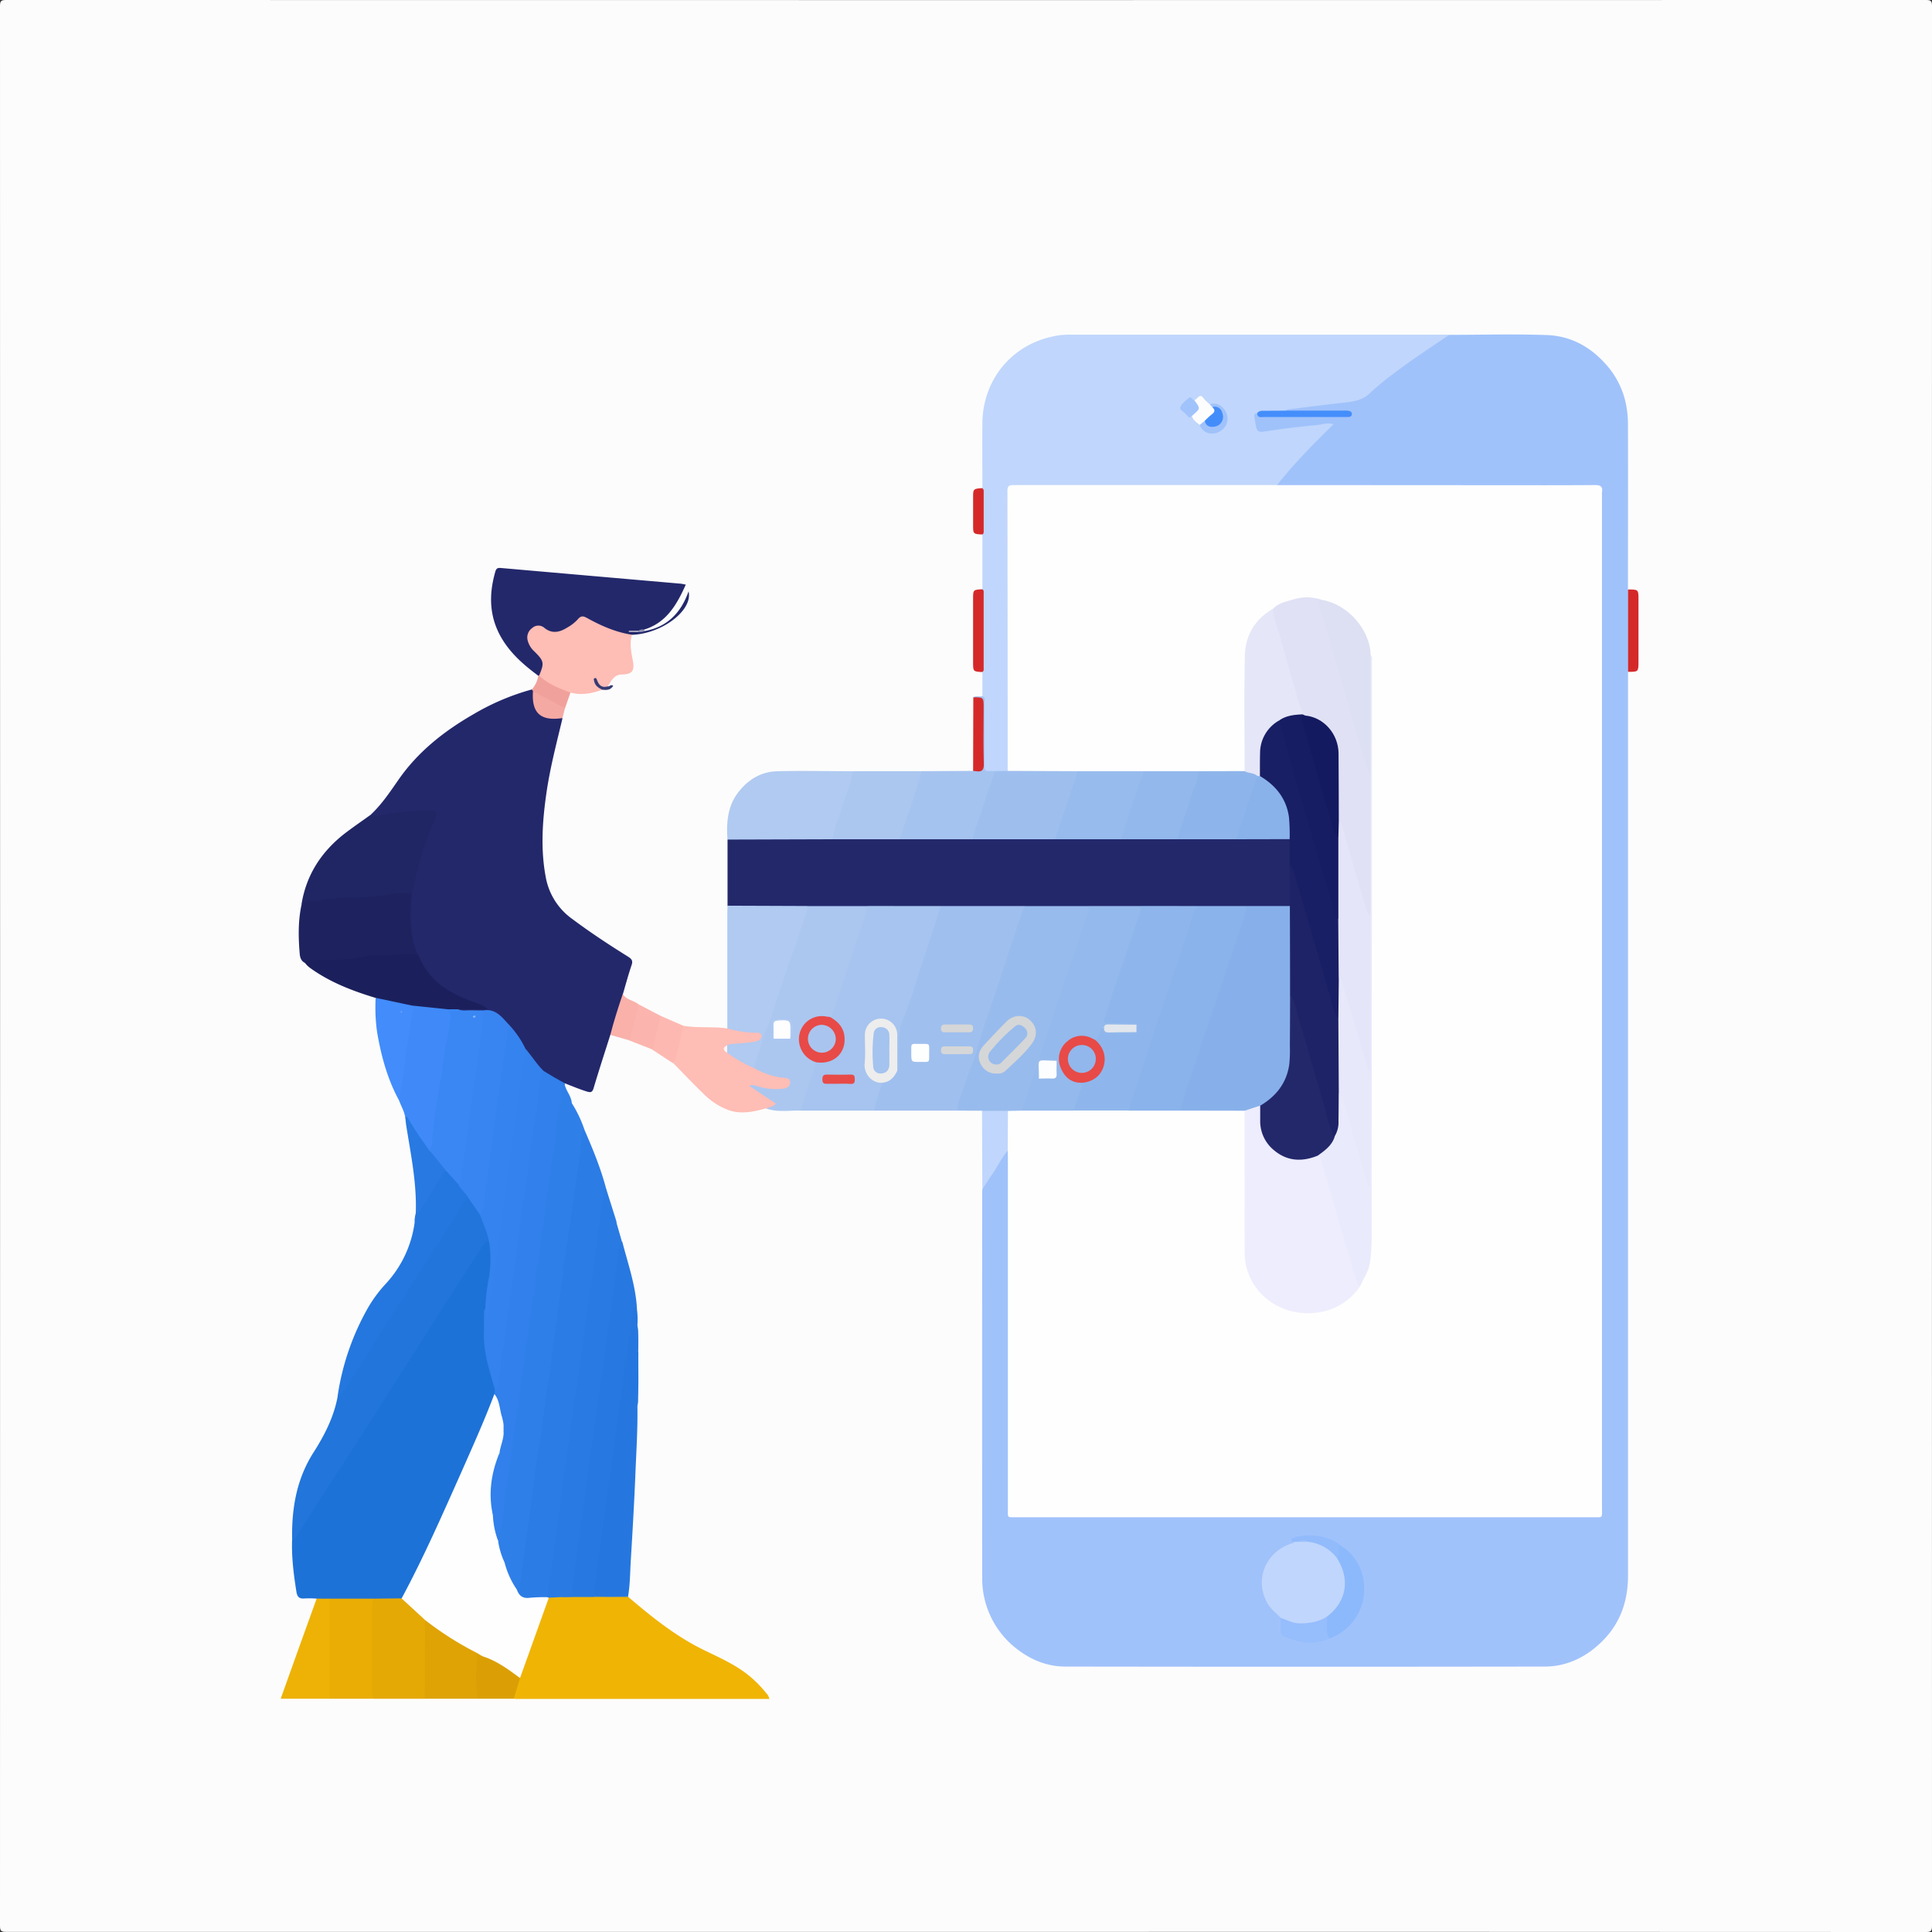 <svg id="Capa_1" data-name="Capa 1" xmlns="http://www.w3.org/2000/svg" viewBox="0 0 806.24 806.24"><rect x="0" y="0" width="806.24" height="806.24" fill="#333333" stroke="none"/><defs><style>.cls-1{fill:#fcfcfc;}.cls-2{fill:#a0c2fb;}.cls-3{fill:#c0d6fc;}.cls-4{fill:#23286b;}.cls-5{fill:#1d72d7;}.cls-6{fill:#f0b405;}.cls-7{fill:#9fbfee;}.cls-8{fill:#2c7ce6;}.cls-9{fill:#2175db;}.cls-10{fill:#a6c4ef;}.cls-11{fill:#98bbed;}.cls-12{fill:#abc7f0;}.cls-13{fill:#b0caf1;}.cls-14{fill:#2f7fe9;}.cls-15{fill:#202564;}.cls-16{fill:#2779e1;}.cls-17{fill:#1e2360;}.cls-18{fill:#2577df;}.cls-19{fill:#297be3;}.cls-20{fill:#febdb5;}.cls-21{fill:#2477df;}.cls-22{fill:#1b205c;}.cls-23{fill:#a5c3ef;}.cls-24{fill:#e5a905;}.cls-25{fill:#3f8af8;}.cls-26{fill:#3180eb;}.cls-27{fill:#e9ad05;}.cls-28{fill:#297ae3;}.cls-29{fill:#dfa305;}.cls-30{fill:#edb205;}.cls-31{fill:#428cfb;}.cls-32{fill:#2879e2;}.cls-33{fill:#db9f05;}.cls-34{fill:#fbb5ae;}.cls-35{fill:#fdb9b1;}.cls-36{fill:#d52929;}.cls-37{fill:#f9b1a9;}.cls-38{fill:#f1a19c;}.cls-39{fill:#f5a9a3;}.cls-40{fill:#363b73;}.cls-41{fill:#8e90b2;}.cls-42{fill:#fefefe;}.cls-43{fill:#8cb9fc;}.cls-44{fill:#96bdfc;}.cls-45{fill:#448efb;}.cls-46{fill:#92bbfc;}.cls-47{fill:#9ebfee;}.cls-48{fill:#fdfdfe;}.cls-49{fill:#a1c3fb;}.cls-50{fill:#3482ed;}.cls-51{fill:#3a87f4;}.cls-52{fill:#3885f1;}.cls-53{fill:#3583ef;}.cls-54{fill:#87b0ea;}.cls-55{fill:#8ab3eb;}.cls-56{fill:#8fb6ec;}.cls-57{fill:#94b9ec;}.cls-58{fill:#191f64;}.cls-59{fill:#1e2367;}.cls-60{fill:#97bbed;}.cls-61{fill:#8eb5eb;}.cls-62{fill:#93b8ec;}.cls-63{fill:#89b2eb;}.cls-64{fill:#ededed;}.cls-65{fill:#fdfefe;}.cls-66{fill:#d5d6d7;}.cls-67{fill:#e84a47;}.cls-68{fill:#fcfdfe;}.cls-69{fill:#dcd2db;}.cls-70{fill:#fef4f3;}.cls-71{fill:#5f9efb;}.cls-72{fill:#ededfe;}.cls-73{fill:#e0e1f5;}.cls-74{fill:#e9eafb;}.cls-75{fill:#e5e6f8;}.cls-76{fill:#dddff3;}.cls-77{fill:#438dfb;}.cls-78{fill:#8bb8f8;}.cls-79{fill:#e2e6ed;}.cls-80{fill:#e4e5f8;}.cls-81{fill:#171d62;}.cls-82{fill:#e7e8fa;}.cls-83{fill:#a4c3ef;}.cls-84{fill:#a9c5ef;}.cls-85{fill:#99bced;}.cls-86{fill:#131a60;}.cls-87{fill:#92b7ec;}</style></defs><path class="cls-1" d="M403.12,806.19q-200.32,0-400.65,0c-2,0-2.47-.45-2.47-2.47Q.08,403.12,0,2.47C0,.45.45,0,2.47,0q400.65.08,801.3,0c2,0,2.47.45,2.47,2.47q-.07,400.65,0,801.3c0,2-.45,2.47-2.47,2.47Q603.45,806.15,403.12,806.19Z"/><path class="cls-2" d="M604.8,139.73c13.6,0,27.22-.4,40.81.1,9.52.35,17.61,4.58,24.14,11.76a35.35,35.35,0,0,1,8.75,16.91,43.2,43.2,0,0,1,.86,8.49c.07,23,0,46,0,69,.93,1,.9,2.28.91,3.53q0,13.64,0,27.28c0,1.24.08,2.53-.89,3.53,0,5.46,0,10.92,0,16.38q0,180.43,0,360.87c0,10.17-3,19.26-10.06,26.61-6.67,6.92-14.91,11.26-24.69,11.28q-100,.15-200,0c-8.41,0-15.73-3.34-22.14-8.87a37,37,0,0,1-12.6-27.06q-.06-81.09,0-162.18c0-.35,0-.71.05-1.07,1.69-4.64,5-8.37,7.35-12.6a17.37,17.37,0,0,1,1.9-2.89c.86-1,1.63-1.05,2.07.41a24.75,24.75,0,0,1,.23,5.09q0,70.47,0,140.94c0,5.1,0,5.1,5.21,5.1H664.26c3.27-.06,3.48-.25,3.54-3.51,0-.9,0-1.79,0-2.69V209.5c0-6.69.44-6.08-6.09-6.08H538.49a18.85,18.85,0,0,1-4.8-.27c-1.73-.68-.82-1.67-.22-2.51,1.73-2.39,3.75-4.55,5.69-6.78,4.52-5.2,9.42-10,14.32-14.88a7.39,7.39,0,0,0,1.23-1.49c-5.39.61-10.51,1.21-15.62,1.83-4.18.51-8.35,1-12.51,1.56-2.1.28-3-.6-3.34-2.49a22.69,22.69,0,0,1-.41-4.26c0-1.57.77-2.36,2.44-1.67a5.59,5.59,0,0,0,3.34.77q15.67,0,31.37,0c.73,0,1.57.24,2.3-.57a7.25,7.25,0,0,0-3.44-.43c-6.07,0-12.15,0-18.23,0a9.8,9.8,0,0,1-3.45-.33c-1.7-1.59.26-1.51.89-1.61,2.81-.49,5.66-.81,8.5-1.14,6.21-.73,12.41-1.62,18.63-2.28A7,7,0,0,0,569,165.1,316.47,316.47,0,0,1,597.11,144C599.56,142.38,601.92,140.59,604.8,139.73Z"/><path class="cls-3" d="M524.64,172.41c-1.61.27-1.19,1.26-1,2.4.84,6.05.76,5.84,6.76,4.87,6.46-1,13-1.7,19.52-2.35,2-.2,4-1.11,6.53-.26-8.34,8.2-16.46,16.37-23.58,25.43-1.44,1.31-3.22.89-4.87.89q-50.45,0-100.88,0c-6.16,0-5.62-.43-5.62,5.68q0,53.79,0,107.59c0,1.68.28,3.41-.61,5-1.72,1.38-3.73.84-5.65.86-.45,0-.9.06-1.34,0-3-.07-3.64-.66-3.68-3.63-.07-4.74,0-9.48,0-14.22s.33-9.48-.26-14.21l0-10.06a8.49,8.49,0,0,1-.35-2.92q0-14.35,0-28.72a9.94,9.94,0,0,1,.35-2.92V223.05a117,117,0,0,1,0-19.36c0-9-.1-18.07,0-27.11.2-18,12-32.43,29.19-36.13a28.6,28.6,0,0,1,6.08-.78q79.16,0,158.32,0c.44,0,.89,0,1.34,0-7.73,5.26-15.6,10.33-23,16a109.13,109.13,0,0,0-10.11,8.28c-3.29,3.26-7.27,3.67-11.45,4.13-7.76.86-15.5,1.88-23.25,2.85-.14,0-.27.22-.4.34-.82.87-1.92.8-3,.8C530.62,172.17,527.63,172.21,524.64,172.41Z"/><path class="cls-4" d="M254.68,431.9c-2.33,7.36-4.74,14.71-6.94,22.11-.51,1.71-1.05,2-2.74,1.53-3.18-1-6.21-2.26-9.28-3.46-1.85.15-3.06-1.29-4.61-1.87a32,32,0,0,1-4.63-3c-3.1-2.63-5.17-6.12-7.64-9.29-2-3.31-3.85-6.73-6.57-9.56-.93-.94-1.88-1.86-2.79-2.82-2.19-2.29-4.72-3.67-8-3.12-2.62.06-5.24,0-7.86.07-1,0-2,.18-2.46-1,0-.19,0-.44.15-.47,3.87-1.12,7.72-.63,11-.36C199,419,194.56,418,190.59,416c-7.73-3.81-13.6-9.43-16.92-17.51-3.46-8.25-3.77-16.79-2.35-25.49a139.29,139.29,0,0,1,8.86-30c1.53-3.52,1.21-3.76-2.75-3.9-6.56-.24-13,1.06-19.43,1.8-1.21.14-2.53.58-3.29-.93,4.61-4.3,8.08-9.55,11.64-14.66,8.22-11.8,19.2-20.36,31.49-27.41A99.57,99.57,0,0,1,222,287.7a1.23,1.23,0,0,1,.92.82,14.55,14.55,0,0,1,.28,3.42c.38,4.93,3.89,7.91,8.77,7.44,1-.1,1.93-.43,2.77.35-2.45,10.27-5.15,20.49-6.68,31-1.74,12-2.56,24-.19,35.95a27.37,27.37,0,0,0,11,16.86c7.51,5.62,15.35,10.77,23.31,15.73,1.55,1,2,1.8,1.35,3.59-1.34,3.95-2.42,8-3.6,12,0,3.61-1.43,6.9-2.58,10.22C256.52,427.34,256.57,430,254.68,431.9Z"/><path class="cls-4" d="M303.61,378q0-13.8,0-27.61a3.38,3.38,0,0,1,2.93-1c13.65,0,27.3-.12,41,.06,9.33-.12,18.65-.14,28,0q15.3-.19,30.61,0c11.45-.13,22.9-.15,34.35,0,9.13-.14,18.27-.11,27.4,0,7.88,0,15.76-.13,23.64,0,8.24-.12,16.47-.14,24.71,0,6.42-.16,12.84-.06,19.26-.05a4.59,4.59,0,0,1,2.82.65c1.3,1.82.73,3.92.81,5.91a46.89,46.89,0,0,1,0,5c0,4.47.12,8.93,0,13.4,0,1.33.13,2.7-.71,3.88a4.44,4.44,0,0,1-3,.76c-4.94,0-9.88.11-14.82-.05-7,.12-14,.1-21,0-7.87,0-15.74.13-23.61,0q-10.76.17-21.51,0c-8.95.13-17.9.1-26.85,0-11.63.06-23.26.14-34.89,0q-15.3.19-30.6,0-12.65.18-25.29,0c-10.09.17-20.18.06-30.28.05A3.2,3.2,0,0,1,303.61,378Z"/><path class="cls-5" d="M132.09,667.12a38.65,38.65,0,0,0-4.81-.08c-2.22.22-3.21-.41-3.59-2.83-1.14-7.24-2.08-14.48-1.78-21.83,2.8-3.06,4.59-6.8,6.81-10.24q13.13-20.4,26.16-40.86c8.94-14,18-28,26.85-42,6.08-9.59,12.4-19,18.31-28.7a14.89,14.89,0,0,1,1.44-1.93c1.2-1.4,2.31-1.69,3.25.26a29.26,29.26,0,0,1,.37,11.93c-.71,5-1.38,10.06-2,15.1a8.34,8.34,0,0,0-.36,3.18c0,1.85-.06,3.69,0,5.54-.61,8.27,2,16,4.06,23.79a7.42,7.42,0,0,1,.12,3.41c-2.39,7.33-5.75,14.27-8.79,21.33-7.87,18.33-16.28,36.42-24.8,54.46-1.3,2.75-3,5.3-4.3,8a3.37,3.37,0,0,1-2.09,2,88.3,88.3,0,0,1-11.27.19q-9,.2-18.05,0C135.77,667.81,133.8,668.42,132.09,667.12Z"/><path class="cls-6" d="M262.21,666.43c8.5,7.27,17.18,14.29,27,19.78,5.93,3.31,12.3,5.77,18.09,9.36a46.62,46.62,0,0,1,12.23,10.72,5.5,5.5,0,0,1,1.55,2.69H215.66c-.44,0-.89-.05-1.33-.08-.78-.93-.27-1.84.07-2.72.75-2,1.36-4,2-6,3.78-10.6,7.52-21.21,11.33-31.79a3.64,3.64,0,0,1,1.37-2.23c1.84-.65,3.75-.35,5.63-.38,1.31-.07,2.61,0,3.92,0,3-.1,6.05-.11,9.08,0,3.72,0,7.43,0,11.14,0A5.22,5.22,0,0,1,262.21,666.43Z"/><path class="cls-7" d="M392.65,378.09h34.92c.47,1.5-.34,2.8-.78,4.11-5.69,17.13-11.63,34.19-17,51.41-3.06,9.79-7.11,19.25-9.68,29.19a1.76,1.76,0,0,1-.46.66h-34.9a1.48,1.48,0,0,1-.49-1.45c1.18-3.5,1.6-7.29,3.86-10.39,2.57-1.1,4.85-2.53,5.83-5.37a21.76,21.76,0,0,0,.23-6.39,41.52,41.52,0,0,1,2.48-16.16c5.2-14.15,9.6-28.59,14.49-42.85A5.87,5.87,0,0,1,392.65,378.09Z"/><path class="cls-8" d="M243.94,471.58c3.5,8.06,6.85,16.18,9.07,24.72-1.08,6.42-2,12.88-2.84,19.33-.82,6.29-1.71,12.58-2.61,18.86-2.2,15.22-4,30.5-6.25,45.72-1.83,12.47-3.54,25-5.39,37.43-2.23,15.13-4.2,30.29-6.23,45.45a5.85,5.85,0,0,1-1.38,3.67c-3.28,1.14-6.63.72-9.93.34-1.85-.21-2.82-1.67-2.85-3.6q1.91-11.24,3.37-22.54c.94-7.18,1.94-14.36,2.91-21.54,1.2-8.86,2.51-17.7,3.67-26.57.71-5.4,1.4-10.82,2.27-16.2,1.4-8.65,2.51-17.34,3.74-26q3.28-23.25,6.45-46.5c1.36-9.92,2.91-19.81,4.18-29.74C242.27,473.26,242.19,471.78,243.94,471.58Z"/><path class="cls-9" d="M204.12,518.33c-1.05-.78-1.57-.07-2.09.73-2.43,3.72-4.89,7.42-7.29,11.16Q183.94,547.1,173.18,564c-7.76,12.15-15.49,24.32-23.29,36.45-7.4,11.53-14.88,23-22.3,34.54-1.21,1.87-2.31,3.81-3.44,5.72-.52.88-1.1,1.65-2.24,1.67-.24-12.92,1.86-25.27,9-36.38,4.59-7.21,8.42-14.73,10-23.23,3.84-5.57,7.52-11.26,11.15-17s7.27-11.87,11.14-17.65c5.46-8.15,10.56-16.53,15.93-24.74,4.69-7.16,9.33-14.35,13.86-21.62.58-.94,1-2.18,2.55-2,2.53,1.87,3.69,4.76,5.37,7.26a43,43,0,0,1,3.2,8.2C204.35,516.25,204.89,517.3,204.12,518.33Z"/><path class="cls-10" d="M392.65,378.09q-3.84,11.75-7.69,23.5c-2.6,7.84-4.75,15.87-8,23.43-2.65,6.16-1.73,12.33-2.05,18.54-.06,1.12.41,2.34-.49,3.34-1-.91-.79-2.14-.8-3.27-.05-3.85,0-7.69,0-11.54s-2.47-6.46-6-6.4-5.72,2.48-5.8,6.35,0,7.86,0,11.8c0,4.2,1.32,5.91,5.38,7.18a2.28,2.28,0,0,1,1.37.77,50.41,50.41,0,0,0-3.76,11.68H334.11a1.85,1.85,0,0,1-.24-2c1.81-5.78,3.79-11.5,5.71-17.24a2.65,2.65,0,0,1,.74-1.1c.74-.47,1.55-.19,2.33-.21a9.24,9.24,0,0,0,8.52-5.75,9.51,9.51,0,0,0-2.6-10.46c-.83-.74-2.11-1.07-2.33-2.41q6.64-20.31,13.54-40.55c.66-1.92.81-4.06,2.26-5.67Z"/><path class="cls-11" d="M399.63,463.46c-.21-3.6,1.7-6.65,2.64-9.94,1.5-5.27,4-10.24,5.46-15.48,2.83-10.16,6.51-20,9.73-30,3-9.18,6-18.32,9.07-27.47.28-.84.69-1.64,1-2.45h26.84c.84,1,.54,2,.19,3-4,11.4-7.66,22.87-11.49,34.31-2.61,7.79-5.27,15.57-7.77,23.4-.64,2-.1,2.64,1.88,2.5a6.87,6.87,0,0,1,2.92.24c.53.2,1.33.39.66,1.28-1.32.75-2.77.52-4.17.51-1.68,0-2.44.65-2.39,2.37a9.78,9.78,0,0,1-.34,3.95c-1.57,1.28-1.2-.66-1.84-1.16-1.48,4.34-2.86,8.64-4.31,12.91-.35,1-.58,2.09-1.71,2.59-1.86.53-3.77.28-5.66.3-2.63.14-5.25.06-7.87,0a4,4,0,0,1-2.7-.8Z"/><path class="cls-4" d="M224.65,282c-6-4.45-11.58-9.26-15.4-15.83-5.16-8.87-5.3-18.14-2.52-27.72.41-1.4,1.15-1.52,2.36-1.42q37.41,3.28,74.83,6.53c.69.06,1.38.24,2.26.4-3.74,8.41-8.11,16-17.54,18.82a5,5,0,0,1-2.43.73c-1.24,0-2.49-.07-3.72.07,1.24-.11,2.48,0,3.72-.05a16.11,16.11,0,0,1,2.94-.22c9.27-1.71,15-7.49,18.2-16.53,1.87,8-11.29,17.76-23.65,18.13-2.39,1-4.6,0-6.68-.86-4.17-1.78-8.64-2.91-12.43-5.55-1.1-.76-1.93-.28-2.86.45a35.69,35.69,0,0,1-6.36,4.41c-2.72,1.29-5.3,1.4-7.86-.29-1.91-1.25-3.76-1.63-5.51.3-1.48,1.63-1.53,4-.08,6.17a13.5,13.5,0,0,0,2.15,2.38c3.31,3.2,3.66,6,1.31,10A.53.53,0,0,1,224.65,282Z"/><path class="cls-12" d="M340.55,443.28q-3.23,10.1-6.44,20.19c-4.84-.15-9.75.82-14.48-.94,2.5-2.2,2.5-2.2-.43-4.15-1.78-1.19-3.59-2.33-5.32-3.6-.62-.45-1.54-1-1.13-1.88s1.38-.75,2.15-.58c3.31.72,6.58,1.71,10,1.4a8.35,8.35,0,0,0,2.38-.34c.68-.27,1.35-.65,1.34-1.48s-.81-1.14-1.49-1.27a40.4,40.4,0,0,1-8-2c-1.7-.72-3.61-1.15-4.67-2.91-.27-1.49.35-2.83.8-4.16,5.44-15.82,10.48-31.79,16-47.58,1.62-4.62,3.05-9.31,4.65-13.94a4.94,4.94,0,0,1,.86-1.93H362c-.64,4.26-2.44,8.17-3.73,12.22-3.31,10.42-6.84,20.77-10.29,31.14a5.37,5.37,0,0,1-1.7,3c-.74.72-1.64.46-2.52.42-4.39-.19-7.64,1.82-9.05,5.59a9.4,9.4,0,0,0,3.12,10.77C338.75,441.89,340,442.18,340.55,443.28Z"/><path class="cls-13" d="M336.79,378.08c.36,3.28-1.65,5.94-2.43,8.92-1.3,4.95-3.34,9.71-5,14.58-2.47,7.33-4.95,14.67-7.25,22.06-1.11,3.55-3,6.88-3.86,10.39-1,4-2.73,7.72-3.5,11.74-2.08.47-3.52-1-5.13-1.83-2.45-1.22-5-2.36-6.61-4.84a4,4,0,0,1,.15-3c2-1.89,4.66-1.4,7.07-1.75,1.31-.19,2.68.08,4-.33.82-.25,2-.45,1.91-1.49-.09-.87-1.27-.86-2-.89a41.15,41.15,0,0,1-8.2-1.09c-.93-.24-2-.28-2.43-1.39q0-23.87,0-47.73c0-1.16.07-2.32.11-3.48Z"/><path class="cls-14" d="M243.94,471.58c-2,2.24-1.05,5.14-1.5,7.7-1.39,7.86-2.27,15.81-3.41,23.71-1.33,9.13-2.95,18.23-4,27.39-.72,6.18-1.75,12.31-2.44,18.48-.62,5.47-1.66,10.89-2.21,16.36-.65,6.45-1.88,12.82-2.77,19.23-1,7.47-1.88,15-3.22,22.4-1.11,6.2-1.68,12.49-2.52,18.73q-1.14,8.58-2.34,17.15c-.83,6-1.68,11.95-2.47,17.93-.14,1.11-.26,2.14-1.33,2.75a1.21,1.21,0,0,1-1-.43c-2.18-3.58-4.36-7.17-4.76-11.49,1.79-8.77,2.65-17.67,3.88-26.51,2.11-15.05,4.29-30.08,6.37-45.13,3-21.77,6.07-43.54,9-65.32,1.72-12.66,3.59-25.31,5.37-38,.64-4.52,1.26-9,2.08-13.51.2-1.12.1-2.63,1.87-2.79A50.44,50.44,0,0,1,243.94,471.58Z"/><path class="cls-15" d="M154.71,340c3.12,1,6.15-.16,9.15-.62a88.8,88.8,0,0,1,15.7-1c2.54,0,3,.79,2,3.15a138.76,138.76,0,0,0-7.23,20.93c-.84,3.42-1.64,6.86-2.46,10.29a4,4,0,0,1-2.49.8c-9.85.91-19.71,1.66-29.59,2.16a103.35,103.35,0,0,0-14,1.86c1.94-12.3,8.2-22,17.9-29.61C147.28,345.2,151,342.66,154.71,340Z"/><path class="cls-16" d="M247.64,666.46l-9.13,0c-.95-1.07-.76-2.33-.58-3.57,2.81-19.28,5.33-38.59,8.1-57.88q5.81-40.32,11.16-80.7a24.78,24.78,0,0,1,.77-4.21c.27-.85.25-2.09,1.72-1.93,2.4,9.26,5.61,18.34,6.13,28-1,.73-.93,1.9-1.07,2.92-3,21.15-5.9,42.32-8.9,63.47-2.46,17.35-4.57,34.74-7.41,52a7.3,7.3,0,0,1-.25,1.05A2.92,2.92,0,0,1,247.64,666.46Z"/><path class="cls-13" d="M347.53,350.23l-39.39.12h-4.55c-.51-7.16,0-14.07,4.72-20,4.1-5.18,9.44-8.32,16-8.5,10.61-.27,21.23,0,31.84,0a2.11,2.11,0,0,1,.34,2.25c-2.92,8.56-5.72,17.16-8.62,25.73A1.6,1.6,0,0,1,347.53,350.23Z"/><path class="cls-17" d="M125.82,377.6c2.17-2.5,5.3-1.58,8-2.06,10.29-1.86,20.88-.5,31.18-2.68,2.22-.47,4.62-.08,6.93-.08a62.56,62.56,0,0,0-.5,11.92c.33,4.77.91,9.52,3.18,13.86a23.8,23.8,0,0,1-8.42.66c-8.62-.44-17,1.47-25.53,2.08-4.45.33-8.92-.18-13.34.57-1.71-.85-2.13-2.26-2.27-4.11C124.5,391,124.38,384.28,125.82,377.6Z"/><path class="cls-18" d="M247.64,666q.93-7,1.87-14c.81-6.06,1.59-12.12,2.44-18.17.91-6.58,1.92-13.15,2.84-19.73,1-7.37,2.09-14.73,3-22.11.7-5.45,1.7-10.84,2.26-16.32.75-7.31,2.06-14.56,3.13-21.83.35-2.36.73-4.72,1.06-7.09.17-1.19.5-1.75,1.53-.58A32.29,32.29,0,0,1,266,553c.59,3.8-.15,7.65.39,11.45v1.12c-.41,6-.06,11.94-.19,17.92a9,9,0,0,1-.2,3.18c.16,9.31-.44,18.6-.82,27.89-.49,12.25-1.21,24.48-1.95,36.71-.3,4.91-.28,9.84-1.09,14.71A81.09,81.09,0,0,1,247.64,666Z"/><path class="cls-19" d="M228.3,666.55c.72-5,1.45-10,2.14-15q1.69-12.12,3.33-24.25c.88-6.5,1.7-13,2.61-19.5.87-6.32,1.81-12.64,2.73-19,1-7.19,2.12-14.38,3.15-21.57,1.59-11.15,3-22.31,4.63-33.45,1.22-8.42,2.48-16.85,3.46-25.31.41-3.51,1.05-7,1.56-10.51a1.94,1.94,0,0,1,1.1-1.7l4.23,13.44c-1.06,6.7-1.86,13.43-2.86,20.14-3.15,21-6,42.14-8.91,63.22q-4.26,31-8.65,61.91c-.43,3-.83,6-1.23,9a4.13,4.13,0,0,1-.84,2.49l-5.73.27A.62.62,0,0,1,228.3,666.55Z"/><path class="cls-20" d="M225,281.88c2.19-5.28,2.06-6-2.05-10.07a9.27,9.27,0,0,1-2.74-4.51,4.83,4.83,0,0,1,1.88-5.22,3.81,3.81,0,0,1,5.16,0c3.2,2.55,6.36,1.74,9.42-.17a17.72,17.72,0,0,0,4.43-3.44c1.55-1.88,2.61-1.27,4.36-.31,5.74,3.14,11.72,5.73,18.27,6.72-1.06,3.54-.38,7,.3,10.51.9,4.52-.07,6-4.61,6.09-3.35.1-4.33,2.82-5.85,5-1.73,1.32-2.94.9-4.66-1.51,0,1.49,2.12,1.43,2.43,2.88-4.33,1.51-8.7,2.42-13.27,1.18-2.5.48-4.41-1-6.48-1.93a25.83,25.83,0,0,1-5.06-2.95C225.74,283.57,224.74,283.13,225,281.88Z"/><path class="cls-20" d="M303.46,439.35a60.14,60.14,0,0,0,11.31,6.42,32.12,32.12,0,0,0,11.31,3.91c1.35.22,3.82-.17,3.64,2.18-.16,2.17-2.23,2.43-4.1,2.59a27.26,27.26,0,0,1-10-1.29,4.26,4.26,0,0,0-3-.06l11.19,7.44c-1.13,1.34-2.72,1.45-4.1,2-5.46,1.44-11,2.7-16.46.41a29.07,29.07,0,0,1-8.92-5.78c-4.57-4.36-8.91-9-13.35-13.47.64-4.93,2.11-9.67,3.29-14.48a1.69,1.69,0,0,1,1.05-1.13c6,1,12.2.21,18.25,1.1a46.88,46.88,0,0,0,11,1.78c1.09,0,3.16-.34,3.23,1.47,0,1.46-1.72,2.09-3,2.29-2.87.48-5.81.64-8.72.87a5.55,5.55,0,0,0-2.57.6A2.32,2.32,0,0,0,303.46,439.35Z"/><path class="cls-21" d="M195.53,500.06c-2.55,1.35-3.23,4.14-4.66,6.29-5.63,8.51-11,17.17-16.49,25.79-6.23,9.82-12.73,19.47-18.78,29.41-4.1,6.74-8.55,13.26-12.85,19.88a2.4,2.4,0,0,1-1.88,1.34,105.23,105.23,0,0,1,12.93-37.43,56.63,56.63,0,0,1,7-9.41,46.76,46.76,0,0,0,12.22-25.69c.49-1.07-.11-2.27.41-3.34a.27.27,0,0,1,0-.39c3.67-5.39,7-11,10.51-16.49.54-.84,1.07-1.7,2.28-1.54,2.16,1.41,3.64,3.48,5.29,5.38.88,1.31,2,2.42,3,3.66C195.1,498.24,195.89,499,195.53,500.06Z"/><path class="cls-22" d="M127.3,401.87c.6-1.42,1.85-1.17,3-1.16,8.09,0,16.17-.18,24.1-2.06a10.15,10.15,0,0,1,3.21-.08c5.67.5,11.33-1,17,0A30.06,30.06,0,0,0,183.86,411c4.84,3.84,10.52,5.92,16.23,8a9.17,9.17,0,0,1,3.47,2.19h-12.4c-1.26,1.07-2.77.65-4.2.72a119.88,119.88,0,0,1-15-1.54c-4.18-.64-8.32-1.52-12.44-2.47a4.85,4.85,0,0,1-2.75-1.46c-9.53-2.89-18.78-6.4-27-12.25A10.27,10.27,0,0,1,127.3,401.87Z"/><path class="cls-23" d="M406.07,350.23H375.46c-.77-.93-.26-1.82,0-2.76,2.47-7.87,5.42-15.58,7.67-23.52.25-.87.47-1.74,1.42-2.13l21.51-.12c3.28-.62,3.59-2.86,3.5-5.71q-.27-9,0-18.12c.08-3,.1-5.78-3.42-6.92,1.17-.7,2.49-.09,3.7-.43,1.53.43,1,1.7,1,2.67,0,8.11,0,16.22,0,24.33,0,5-.45,4.11,4.29,4.25a1.69,1.69,0,0,1,.13,1.77C412.57,332,409.6,340.4,407,348.9A3.91,3.91,0,0,1,406.07,350.23Z"/><path class="cls-24" d="M155.8,667.14l11.76-.13c2.36.65,9.7,7.78,10.47,10.17.26,9.66.08,19.31.09,29a3.49,3.49,0,0,1-.84,2.74H155.8c-1.24-.9-1.37-2.24-1.38-3.6q-.07-17.26,0-34.54C154.43,669.38,154.59,668.05,155.8,667.14Z"/><path class="cls-12" d="M384.58,321.82c-1.82,5.89-3.41,11.86-5.52,17.64-1.3,3.56-2.43,7.17-3.6,10.77H347.53c.26-4.52,2.49-8.47,3.69-12.72,1.48-5.28,3.81-10.29,4.91-15.69Z"/><path class="cls-25" d="M171.94,419.63l15,1.56c2.8,2.33,1.68,5.45,1,7.94-1.26,4.23-1.58,8.61-2.11,12.87-.9,7.24-2.38,14.39-3.19,21.65-.5,4.42-1.09,8.86-1.78,13.27-.17,1-.21,2.17-1.29,2.8-1.37.32-1.81-.83-2.45-1.6-3-3.67-5.23-7.89-8-11.77-.38-2.55-1.71-4.75-2.59-7.11a7.45,7.45,0,0,1,0-4.21c1.6-8.34,2.3-16.82,3.76-25.17C170.86,426.45,170.6,422.9,171.94,419.63Z"/><path class="cls-26" d="M231.53,449.72l4.19,2.36c0,.25,0,.49,0,.74-1.07,8-2.17,15.94-3.35,23.89-2,13.36-3.81,26.74-5.64,40.12-1.19,8.68-2.32,17.37-3.59,26-2.46,16.9-4.76,33.82-7.16,50.73q-3,20.83-5.72,41.72c-.35,2.6-.43,5.37-2.22,7.6-1.28.16-1.38-.91-1.56-1.67-.68-3-1.53-6-1.51-9.06a72.87,72.87,0,0,1,1.41-10,84.65,84.65,0,0,0,1.49-15.56c0-2.94,1.47-5.6,1.63-8.51a5.73,5.73,0,0,0,.13-3.28,2.69,2.69,0,0,1,.24-1.31c1.26-2.83,1.46-5.9,1.87-8.89q3.15-22.95,6.33-45.91c2.12-15.48,4.36-30.94,6.54-46.42,1.76-12.55,3.61-25.1,5.13-37.69C229.94,452.9,230.08,451.05,231.53,449.72Z"/><path class="cls-14" d="M207.85,643a110.17,110.17,0,0,0,2.79-17.33c.29-3.7,1.36-7.33,1.7-11,.61-6.62,2.07-13.13,2.59-19.77.32-4.06,1.41-8,1.77-12.1.57-6.28,2.14-12.41,2.54-18.72.26-4,1.37-7.87,1.74-11.83.58-6.28,2.17-12.4,2.56-18.71.24-3.79,1.38-7.51,1.71-11.3.58-6.64,2.09-13.13,2.57-19.78.29-4,1.47-7.84,1.77-11.84.47-6.37,2.12-12.58,2.54-19a96.64,96.64,0,0,1,1.77-11.56,20.44,20.44,0,0,0,.3-3.72,3.92,3.92,0,0,1,1.51-3.52c.66,2.6,2.7,4.67,2.89,7.45-1.88,2.89-1.66,6.31-2.16,9.48-1.31,8.24-2.17,16.54-3.34,24.8-.9,6.41-2.09,12.78-3,19.19-1.06,7.56-1.9,15.15-2.91,22.71-.52,4-1.45,7.88-1.77,11.85-.5,6.29-2,12.44-2.55,18.72-.51,5.3-1.38,10.56-2.14,15.83-1,7.11-2.17,14.2-3.15,21.32-1.32,9.58-2.24,19.23-3.91,28.75-1.12,6.37-1,13-3.12,19.16C208.5,650.59,207,645.68,207.85,643Z"/><path class="cls-27" d="M155.8,667.14a13.34,13.34,0,0,0-.56,3.93q.06,16.95,0,33.9a12.35,12.35,0,0,0,.55,3.92H137.54c-1-1-.87-2.29-.87-3.52q0-17.36,0-34.7c0-1.24-.08-2.52.87-3.53Z"/><path class="cls-28" d="M234.75,666.53c.29-6.4,1.47-12.69,2.33-19,.95-7.12,2-14.23,3-21.34s2.06-14,3-21.07c1-7.21,1.91-14.43,2.88-21.64q1.11-8.19,2.26-16.36c1-7.47,2.05-14.94,3.12-22.41.93-6.58,1.92-13.17,2.88-19.75.65-4.39,1.31-8.78,1.91-13.17.11-.84.2-1.6,1-2,.81,2.83,1.62,5.65,2.44,8.48-1.69,1.77-1.4,4.18-1.71,6.27-1.62,11.15-2.86,22.34-4.48,33.48-1.37,9.39-2.69,18.78-4,28.17q-2.07,14.34-4,28.71C244,625.92,242.25,637,240.73,648c-.85,6.15-1.49,12.32-2.22,18.49Z"/><path class="cls-29" d="M177.28,708.89l.07-32.86c.91-.38,1.53.19,2.16.68a101.14,101.14,0,0,0,16.84,10.81c1.43.73,3.24,1.29,3.52,3.35a127.17,127.17,0,0,0-.14,15.74,2.93,2.93,0,0,1-.43,2.28Z"/><path class="cls-30" d="M137.54,667.14v41.75h-20.4c5-14.07,10-27.92,15-41.77Z"/><path class="cls-31" d="M171.94,419.63c.9,1,.24,2.33.11,3.3-.9,7.05-2.4,14-3.12,21.1-.52,5.13-1.64,10.14-2.39,15.21-4.84-8.88-7.45-18.49-9.15-28.39a72.62,72.62,0,0,1-.62-14.44Z"/><path class="cls-32" d="M169.13,466.35c.62-.67.88-.09,1.14.36a145.32,145.32,0,0,0,8.63,12.93c3,2.63,5.85,5.4,7.5,9.14-1.1,0-1.42.86-1.89,1.62q-4.22,6.92-8.52,13.76a6.65,6.65,0,0,1-2.5,2.35c.52-12.52-2.05-24.71-4-37C169.35,468.48,169.25,467.41,169.13,466.35Z"/><path class="cls-3" d="M409.81,463.57l10.82,0a3.11,3.11,0,0,1,.77,2.21c.08,4.07.1,8.15,0,12.22a2.74,2.74,0,0,1-.83,2.17c-2.63,3-4.28,6.67-6.53,9.93-1.41,2-2.74,4.12-4.11,6.18Q409.87,479.94,409.81,463.57Z"/><path class="cls-33" d="M199.3,708.89a66.33,66.33,0,0,1,.07-18.93c6.54,1.44,11.86,5.12,17,9.19a2.68,2.68,0,0,1,.67,1.14l-2.67,8.6Z"/><path class="cls-34" d="M266.4,419.06l9.16,4.8a3,3,0,0,1,.33,2.54c-.52,3.24-1.57,6.36-2.24,9.57-.19.92-.51,2-1.86,1.8L262.13,434c1-4.35,1.86-8.73,3-13.05C265.35,420.18,265.48,419.36,266.4,419.06Z"/><path class="cls-35" d="M271.79,437.77a2,2,0,0,0,1.12-1.69c.71-4.11,2.2-8.05,2.65-12.22l9.68,4.22c-.94,4-1.82,8-2.87,12a7.64,7.64,0,0,1-1.46,3.63Z"/><path class="cls-36" d="M409.85,245.9c.86.41.64,1.2.64,1.88q0,15.39,0,30.8c0,.68.21,1.47-.64,1.88-3.77-.22-3.77-.22-3.77-4.16V250C406.08,246.12,406.08,246.12,409.85,245.9Z"/><path class="cls-36" d="M679.42,280.35q0-17.18,0-34.35c4.33,0,4.33,0,4.33,4.3V276C683.74,280.37,683.74,280.37,679.42,280.35Z"/><path class="cls-37" d="M266.4,419.06c-1,4.34-2.12,8.67-3.12,13-.19.81-.3,1.55-1.15,1.92l-7.45-2.11c1.5-5.77,3.3-11.45,5.22-17.09C261.34,417.34,264.39,417.41,266.4,419.06Z"/><path class="cls-36" d="M406.17,291c4.3,0,4.3,0,4.3,4.38,0,7.74-.15,15.49.08,23.22.09,2.83-.83,3.65-3.39,3.21a9.46,9.46,0,0,0-1.07-.06Q406.14,306.33,406.17,291Z"/><path class="cls-38" d="M225,281.88c3.67,3.64,8.36,5.39,13.07,7.13l-2.25,6.42a.85.85,0,0,1-1,.24c-4.17-2.34-8.77-3.94-12.4-7.21-.15-.26-.31-.51-.47-.76a11.58,11.58,0,0,0,2.7-5.74A.41.41,0,0,1,225,281.88Z"/><path class="cls-39" d="M222.42,288.46l11.94,6.34c.46.24.95.42,1.43.63-.37,1.43-.73,2.87-1.1,4.3a3.11,3.11,0,0,0-.53,0C225.46,300.91,221.77,297.37,222.42,288.46Z"/><path class="cls-36" d="M409.87,203.69a1.46,1.46,0,0,1,.63,1.38q0,8.33,0,16.64c0,.54,0,1.09-.64,1.34-3.77-.21-3.77-.21-3.77-4.14v-11C406.08,204,406.08,204,409.87,203.69Z"/><path class="cls-40" d="M251.31,287.83c-1.52-.77-2.94-1.62-3.34-3.47-.11-.51-.45-1.11.22-1.36s.8.45,1,.91c.76,2.07,2,3.22,4.39,2.54.75.14,1.32-1,2.33-.27C254.78,288.1,253.05,288,251.31,287.83Z"/><path class="cls-16" d="M266,586.71q0-9.69-.05-19.37a2.12,2.12,0,0,1,.44-1.73C266.34,572.64,266.61,579.69,266,586.71Z"/><path class="cls-28" d="M247.64,666h14.45a.75.75,0,0,1,.12.41l-14.57,0Z"/><path class="cls-16" d="M266.34,564.49c-1-3.79-.25-7.63-.39-11.45C266.6,556.84,266.34,560.67,266.34,564.49Z"/><path class="cls-41" d="M266.42,263.24a2.64,2.64,0,0,1,2.22-.5l.51.53a3.69,3.69,0,0,1-2.75.42c-.15-.11-.2-.21-.15-.31S266.36,263.24,266.42,263.24Z"/><path class="cls-32" d="M173.48,506.9c-.08,1.12.43,2.32-.41,3.34A7,7,0,0,1,173.48,506.9Z"/><path class="cls-42" d="M420.55,480.2q0-8.29.08-16.6l5.86-.14a4.55,4.55,0,0,1,3-.78c6.13,0,12.27-.08,18.41,0,7.69,0,15.39-.12,23.09,0q10.74-.18,21.48,0c8.06-.15,16.11-.06,24.17-.05a5.63,5.63,0,0,1,2.36.41c1.58,1.17,1.12,2.91,1.12,4.45q.06,27.1,0,54.22c0,12.21,7.52,22.1,19.39,24.74,11.15,2.48,22-1.57,27.55-10.82,3.31-5.17,4-10.83,4.11-16.9,1.34-80,.18-159.93.57-239.9a34.53,34.53,0,0,0-.11-4.55c-.67-4.26-1.67-8.4-4-12.13a25.9,25.9,0,0,0-36.52-7.48c-7.52,5.41-11.11,12.68-11,22,.18,13.67.06,27.34,0,41,0,1.48.33,3.08-.93,4.32a6.49,6.49,0,0,1-3.39.54c-5.27,0-10.54.11-15.8-.06q-11.55.18-23.09,0-13.69.18-27.39,0c-8.66.16-17.33.05-26,.05a3.57,3.57,0,0,1-3-.9q0-58.41-.1-116.81c0-2.56,1.33-2.38,3-2.38q53,0,106.06,0c1.08,0,2.15,0,3.23,0l90.22.05c14.23,0,28.46.06,42.7-.06,2.42,0,3.29.69,2.9,3a6.37,6.37,0,0,0,0,1.07q0,211.33,0,422.67c0,4.56.55,4-4,4H424.32c-4.21,0-3.72.46-3.72-3.73q0-72.9,0-145.81C420.59,482.53,420.57,481.36,420.55,480.2Z"/><path class="cls-3" d="M534.44,675.12c-1.86-2-4.1-3.57-5.52-6.07-5.88-10.41-.14-22,10.53-25.08a5.05,5.05,0,0,0,.9-.51,2.27,2.27,0,0,1,1.61-.7c1.17,0,2.33,0,3.5,0a17.44,17.44,0,0,1,13.14,7.49c5.71,9.67,4,18.65-4.69,25-4.28,3.14-9.16,3.23-14.1,2.61A8,8,0,0,1,534.44,675.12Z"/><path class="cls-43" d="M553.77,674.62c7.28-5.52,10.22-14.43,4.3-24.19a10.79,10.79,0,0,1-.14-3.88c.2-.86.24-2.09,1.75-1.48a20.63,20.63,0,0,1,9.56,16.66,21.79,21.79,0,0,1-14.4,22c-1.07,0-1.37-.83-1.51-1.57C552.86,679.63,552.42,677.07,553.77,674.62Z"/><path class="cls-44" d="M553.77,674.62c.32,3-.86,6.26,1.07,9.12-6.6,3-13,1.86-19.26-1a2.08,2.08,0,0,1-1.15-2.21c0-1.79,0-3.57,0-5.36,2.53.72,4.76,2.19,7.6,2.27C546.26,677.51,550.18,676.89,553.77,674.62Z"/><path class="cls-45" d="M524.64,172.41c.73-1,1.76-1,2.87-1,3,0,6,0,9.07-.06l24.09,0a11.61,11.61,0,0,1,2.13.08c.71.14,1.41.54,1.35,1.4s-.69,1.19-1.51,1.19H527.3C526.06,174.1,524.66,174.34,524.64,172.41Z"/><path class="cls-46" d="M559.68,645.07c-1.31.17-1,1.19-1.07,2a6.14,6.14,0,0,1-.54,3.33,17.47,17.47,0,0,0-12.36-7,5.83,5.83,0,0,0-3.76,0l-1.6,0c-.57-.09-1.35.16-1.48-.73-.11-.72.52-.8,1-1C545.67,639.79,554.44,640.55,559.68,645.07Z"/><path class="cls-47" d="M420.63,321.71l28.95.12a2.11,2.11,0,0,1,.21,2.27c-2.84,8.18-5.5,16.42-8.27,24.62a4,4,0,0,1-1.07,1.51H406.07c.6-4.51,2.58-8.62,3.88-12.92,1.59-5.23,3.49-10.36,5.26-15.54Z"/><path class="cls-48" d="M500.63,177.34c-1.28-1.11-2.83-2-3.24-3.81a1.68,1.68,0,0,1,.59-1.16c1.72-1.38,2.35-2.82.44-4.54-.18-.16-.11-.5,0-.76a7.65,7.65,0,0,0,1.22-.95c.92-1.05,1.64-1.34,2.6.07a17.9,17.9,0,0,0,2.61,2.53,2.67,2.67,0,0,1,1.59.94c1.29,1.24,1,2.4-.12,3.6a40.52,40.52,0,0,1-3.18,2.7C502.35,176.5,501.84,177.57,500.63,177.34Z"/><path class="cls-2" d="M500.63,177.34c.69-.57,1.39-1.13,2.09-1.69,1.5,1,2.88,2.5,5,1.33a3.4,3.4,0,0,0,1.84-3.28c0-2.43-1.78-3.24-3.71-3.87l-1-1.11c2.65-.91,5.38.44,6.84,3.37a6.1,6.1,0,0,1-2.23,7.71C506.21,181.9,502.11,181.11,500.63,177.34Z"/><path class="cls-49" d="M498.43,167.07c2.6,3.42,2.6,3.42-1,6.46-.5.12-.71,1.23-1.47.42-.31-.33-.67-.6-.94-.95-.83-1.09-2.91-1.9-2.46-3.1.56-1.52,2.19-2.71,3.55-3.83C497.21,165.13,497.52,167,498.43,167.07Z"/><path class="cls-50" d="M206.29,579c-2.32-7.9-4.86-15.76-4.3-24.17,1-5,1.5-10,2.2-15.06,1.4-10,2.85-20,4.22-30,2.83-20.63,5.63-41.26,8.67-61.85.36-2.48.51-5,1-7.44.21-1,.21-2.16,1.15-2.91,2.59,3,4.67,6.44,7.52,9.25-.23,5.55-1.35,11-2.11,16.47q-4.07,29.22-8.08,58.44c-2.31,16.65-4.58,33.3-7.09,49.92-.32,2.12-.27,4.32-1.08,6.33C208.09,578.79,207.85,580.49,206.29,579Z"/><path class="cls-51" d="M186.4,488.78l-7.5-9.14c1.9-1.17,1.31-3.3,1.47-4.87.88-8.2,1.9-16.42,3.57-24.46.9-4.36.91-8.81,1.91-13.19.91-4,1.57-8.3,2.18-12.49.16-1.07-.69-2.29-1.08-3.44l4.21,0c1.89.85,3.88.32,5.83.42,1.66.09,3.33,0,5,.06.86,1,.71,2.15.54,3.31-2.46,16.23-4.57,32.51-6.94,48.76-.86,5.91-1.48,11.86-2.45,17.76-.19,1.16,0,2.66-1.9,2.69C189.63,492.37,188,490.58,186.4,488.78Z"/><path class="cls-52" d="M191.24,494.16c2-1.24,1.18-3.47,1.46-5.13,1.34-8.13,2.25-16.32,3.39-24.48,1.36-9.65,2.83-19.28,4.18-28.93.65-4.65,1.15-9.32,1.72-14,5.3-.73,7.76,3.36,10.82,6.42.38,4-1,7.76-1.53,11.64-2.81,20.55-5.71,41.1-8.55,61.65a32.88,32.88,0,0,1-.64,3.7c-.23.91-.37,2-1.73,2l-4.83-7C194.49,497.81,192.2,496.47,191.24,494.16Z"/><path class="cls-26" d="M206.29,579c1.48.57,1.45-.69,1.56-1.44,1.12-7.63,2.19-15.27,3.27-22.91,1.19-8.43,2.4-16.86,3.56-25.29s2.27-17.06,3.43-25.58c.91-6.68,1.87-13.35,2.82-20,1-7.2,1.92-14.42,3.12-21.58.86-5.12.72-10.42,2.72-15.34l4.76,2.88c-2,10-2.76,20.19-4.38,30.25-1.24,7.7-2.3,15.43-3.36,23.14-.87,6.31-2.22,12.57-2.55,19-.18,3.7-1.19,7.35-1.69,11-.9,6.49-1.67,13-2.53,19.5q-1.4,10.41-2.88,20.81c-.8,5.61-1.66,11.22-2.48,16.83-.2,1.4-.24,2.86-1.58,3.78-1-.55-1.07-1.55-1.28-2.51-.7-3.3-1.66-6.53-2.49-9.79A5.9,5.9,0,0,0,206.29,579Z"/><path class="cls-53" d="M200.36,507.05c2.06-2.93,1.52-6.46,2.1-9.71,1-5.84,1.66-11.74,2.46-17.62.82-6.06,1.65-12.11,2.43-18.17.51-3.95,1.37-7.84,1.75-11.83a118.2,118.2,0,0,1,2.11-14.16c.55-2.5-.06-5.26,1.59-7.5a39.51,39.51,0,0,1,6.45,9.53c-1,7-2,14-3,21.07-1,7.47-2,14.95-3,22.41-.92,6.68-2,13.33-2.9,20-1,7.46-2,14.94-3,22.41-.48,3.51-1.06,7-1.59,10.52-.92,6-1.37,12-2.68,17.89a6.09,6.09,0,0,1-1.09,2.94c0-2,0-3.94,0-5.91.63-.81-.1-1.88.52-2.69a85,85,0,0,1,1.59-13.39,46.58,46.58,0,0,0,0-14.53C203.44,514.38,201.64,510.8,200.36,507.05Z"/><path class="cls-54" d="M519.39,463.51l-26.84-.05c-.89-1.1-.36-2.26,0-3.31,4.61-13.52,9.05-27.09,13.58-40.63,4-12,8.08-24,12-36.07.61-1.85,1-3.8,2.33-5.36l17.73,0c1,1.1.85,2.5.86,3.82,0,10.92.05,21.84,0,32.75-.19,8.77.14,17.55-.11,26.31-.27,9.2-4.29,16.29-12.56,20.72C524.13,462.62,522,464.08,519.39,463.51Z"/><path class="cls-55" d="M520.47,378.09c-1.35,5.62-3.49,11-5.28,16.48-2.34,7.19-4.73,14.35-7.12,21.52-2.65,7.92-5.44,15.81-8,23.78s-5.59,15.55-7.56,23.59H471.06c-.9-1.12-.26-2.24.08-3.31,2.36-7.4,4.88-14.76,7.34-22.13,2.52-7.55,5-15.11,7.57-22.63,3.49-10.13,6.66-20.36,10.25-30.46.43-1.18.67-2.41,1-3.61a5.19,5.19,0,0,1,2.21-3.23Z"/><path class="cls-56" d="M499.54,378.09c-1.92,3-2.5,6.48-3.58,9.73q-5.26,15.92-10.66,31.78C481.39,431,477.7,442.55,474,454c-1,3.12-2.39,6.14-2.89,9.42H448c-.54-1.28.06-2.41.49-3.55a31.48,31.48,0,0,0,2.21-8.36c2.26-.9,4.8-1,6.7-2.94a9.36,9.36,0,0,0,1-12.14c-.61-.83-1.64-1.44-1.46-2.71.61-1.38,1.08-2.82,1.81-4.14.51-.95,1.31-1.65,2.12-.2a1.78,1.78,0,0,0,1.65,1.13c3.52-.14,7.07.48,10.56-.35a1.43,1.43,0,0,0,0-2.12c-3.19-.75-6.41-.19-9.6-.32-3.53-.14-4-.62-2.92-4,3-9.43,6.25-18.81,9.37-28.22,1.71-5.17,3.47-10.32,5.14-15.51a5,5,0,0,1,.87-1.92Z"/><path class="cls-57" d="M474.26,430.73c-1.5,1.17-3.23.46-4.84.56-2.21.13-4.43,0-6.64,0-1.59,0-3.06,0-2.26-2.81-2.12,1.78-1.41,4.47-3.43,5.48-.93.43-1.73-.12-2.57-.37-5.06-1.5-9.74.71-11.31,5.38a9.58,9.58,0,0,0,5.6,11.87c.65.25,1.44.24,1.84,1,.44.47,1.12.69.74,1.69-1.22,3.28-2.28,6.62-3.4,9.93h-21.5c1.81-5.62,3.63-11.25,5.56-17.25,1.44,1.49.2,3.07,1.5,3.87,1.31-1.1,2.89-.73,4.37-.76s2.24-.69,2.27-2.26-.34-3.07.75-4.38c-1.67-1.3-3.6-.45-5.4-.59-1.4-.1-2.12,0-1.47-1.92,3.4-9.93,6.59-19.93,9.92-29.88,3.22-9.62,6.53-19.21,9.78-28.81a7.46,7.46,0,0,0,.64-3.39h21.48c.39,2.72-1.11,5-1.88,7.41-3.24,10.05-6.71,20-10.07,30-1,3.11-2,6.26-3,9.35-.54,1.57-.37,2.26,1.53,2.18,3.12-.13,6.24-.05,9.36,0,.85,0,1.82-.33,2.47.58-2.69,1.47-5.59.46-8.38.76-1.25.13-2.62-.31-3.92.8,1.31,1.11,2.68.66,3.93.8C468.68,430.27,471.58,429.25,474.26,430.73Z"/><path class="cls-58" d="M538.19,361V350.22c-.94-1.05-.74-2.35-.7-3.57.25-9-2.94-16.32-10.77-21.27a3.07,3.07,0,0,1-1.39-1.56,55.08,55.08,0,0,1-.09-11.48c.4-4.62,2.9-8.16,6.39-11.06a2.24,2.24,0,0,1,2.19-.68c1,.78,1.11,2,1.43,3.09q11.09,38.13,22.14,76.25c.43,1.48,1.31,2.73,1.82,4.16.53,7.84.16,15.68.23,23.52-.06,4.59.08,9.18,0,13.77a10,10,0,0,1-.33,3.4c-1.11,1.58-1.62.16-2-.52a18.91,18.91,0,0,1-1.9-5c-5.44-19.23-11.26-38.35-16.6-57.61A2.17,2.17,0,0,0,538.19,361Z"/><path class="cls-59" d="M538.19,361c1.48,1.1,1.69,2.84,2.15,4.42q4,13.65,8,27.33c2.74,9.45,5.43,18.92,8.19,28.36a10.85,10.85,0,0,0,2,4.34c1.17,1,1,2.45,1,3.76,0,8.85,0,17.71,0,26.56-.19,4,.1,8-.05,12-.08,2.31-.2,4.63-1.92,6.46-1.45.68-1.91-.42-2.33-1.39a31.58,31.58,0,0,1-1.57-4.27c-4.67-16.78-9.66-33.46-14.5-50.19a13.15,13.15,0,0,0-.81-3.09q0-18.56-.08-37.1Q538.2,369.54,538.19,361Z"/><path class="cls-60" d="M440.45,350.23c2.43-8.55,5.48-16.9,8.33-25.32.34-1,.54-2.05.8-3.08H477a2.29,2.29,0,0,1,.29,2.51c-2.88,8.12-5.44,16.35-8.24,24.5a2.63,2.63,0,0,1-1.19,1.39Z"/><path class="cls-61" d="M500.07,321.83l19.33-.05c2.24-.26,4.32-.06,5.69,2.09-.12,2.72-1.5,5.07-2.26,7.61-1.67,5.52-3.72,10.92-5.4,16.43a5.18,5.18,0,0,1-1.26,2.32h-24.7a2.12,2.12,0,0,1-.36-2.25c2.93-8.56,5.72-17.16,8.63-25.73A1.42,1.42,0,0,1,500.07,321.83Z"/><path class="cls-62" d="M500.07,321.83c-.31,4.51-2.54,8.46-3.72,12.71-1.47,5.28-3.82,10.28-4.88,15.69H467.83c1.79-5.54,3.38-11.15,5.45-16.58,1.1-2.88,1.55-6,3.05-8.72a5.13,5.13,0,0,0,.64-3.1Z"/><path class="cls-63" d="M516.17,350.23c.73-4.47,2.67-8.57,3.91-12.89,1.31-4.58,3.11-9,4.7-13.5a.7.7,0,0,1,1,0c6.65,3.93,11.08,9.48,12.13,17.27a82.89,82.89,0,0,1,.27,9.07Z"/><path class="cls-42" d="M206.31,581.75c2.26,2.76,2.14,6.31,3.15,9.48a26.71,26.71,0,0,1,.62,2.82l.09,1.1a5.21,5.21,0,0,1,0,2.63c0,3-1.39,5.68-1.73,8.58-.58,4.84-2.44,9.43-2.75,14.33-.25,3.88-.06,7.75,0,11.62A35.06,35.06,0,0,0,207.85,643a32.68,32.68,0,0,0,2.72,9.06,35.64,35.64,0,0,0,5.14,11.33c.89,2.59,2.52,3.78,5.42,3.37a65.82,65.82,0,0,1,7.17-.23l.71.25q-6,16.74-12,33.49c-4.79-3.57-9.59-7.12-15.36-9a13.26,13.26,0,0,1-2.27-1.3,133.17,133.17,0,0,1-22-13.93l-9.79-9c9.15-17,16.88-34.65,24.74-52.25C197.17,603.84,202.08,592.94,206.31,581.75Z"/><path class="cls-50" d="M202.52,546.24c-.12.91.36,1.93-.52,2.69C202.11,548,201.65,547,202.52,546.24Z"/><path class="cls-64" d="M368.49,451.79c-4.27.61-8.07-3.5-7.66-7.89.39-4.08.05-8.22.1-12.34a6.75,6.75,0,0,1,13.49,0c0,5.1,0,10.2,0,15.3C373.2,449.44,371.52,451.44,368.49,451.79Z"/><path class="cls-65" d="M380.28,439.27c0-4.12-.43-3.65,3.78-3.64s3.69-.49,3.69,4c0,4.09.41,3.48-4.18,3.52C380.28,443.17,380.28,443.14,380.28,439.27Z"/><path class="cls-66" d="M399.32,439.92c-1.69,0-3.38,0-5.08,0-1.15,0-1.57-.52-1.57-1.63s.38-1.65,1.55-1.64q5.2,0,10.43,0c1.25,0,1.43.74,1.42,1.75s-.35,1.52-1.4,1.51C402.89,439.91,401.11,439.92,399.32,439.92Z"/><path class="cls-66" d="M399.27,430.8c-1.69,0-3.39,0-5.08,0-1.18,0-1.52-.6-1.52-1.67s.47-1.61,1.6-1.6q5.09,0,10.16,0c1.1,0,1.63.38,1.65,1.55s-.47,1.77-1.73,1.73C402.66,430.76,401,430.8,399.27,430.8Z"/><path class="cls-67" d="M340.55,443.28a10,10,0,0,1-6.89-11.86,9.54,9.54,0,0,1,11.08-7.22c.53.09,1.06.13,1.58.19,3.91,2.12,6.31,5.13,6.14,9.83C352.23,440.37,347.12,444.3,340.55,443.28Z"/><path class="cls-67" d="M349.87,452.26c-1.43,0-2.86,0-4.28,0s-2.38.2-2.41-1.82,1-2.05,2.48-2c3.12.05,6.25.08,9.37,0,1.58-.05,1.65.78,1.68,2s-.26,2-1.76,1.89C353.26,452.17,351.56,452.26,349.87,452.26Z"/><path class="cls-66" d="M416,448a7,7,0,0,1-6.89-4.29c-1.29-2.69-.59-5.24,1.34-7.36,3.07-3.37,6.21-6.66,9.4-9.91,2.82-2.89,6.82-3.24,9.62-1,3.21,2.6,3.77,6.43,1.19,10-3.06,4.21-7.05,7.59-10.79,11.15A4.67,4.67,0,0,1,416,448Z"/><path class="cls-68" d="M440.94,442.68c0,1.86-.08,3.71,0,5.56.06,1.36-.44,1.91-1.83,1.85-1.84-.08-3.7,0-5.55,0a2.48,2.48,0,0,1,0-.27C433.61,441.08,431.67,442.55,440.94,442.68Z"/><path class="cls-69" d="M266.42,263.24a1.36,1.36,0,0,1,0,.45h-4v-.45Z"/><path class="cls-42" d="M329.8,433.46h-6.94c-.63-2.17-.14-4.39-.28-6.58,0-.74.28-1.19,1.07-1.19a4.87,4.87,0,0,0,.54,0C330.26,425.24,331,426.3,329.8,433.46Z"/><path class="cls-13" d="M329.8,433.46c0-.89.05-1.78.06-2.67,0-5.27,0-5.21-5.27-4.9-1.44.09-1.85.65-1.8,2,.07,1.87,0,3.74.07,5.61-1.23-2.26-.34-4.68-.51-7a.94.94,0,0,1,1-1c2,0,3.91,0,5.87,0a.94.94,0,0,1,1,1C330.13,428.78,331,431.19,329.8,433.46Z"/><path class="cls-70" d="M303.46,439.35c-1.81-1.07-2-2.12,0-3.16C303.48,437.24,303.47,438.29,303.46,439.35Z"/><path class="cls-26" d="M205.7,632.31c-2-8.95-.74-17.56,2.71-25.95a44.2,44.2,0,0,1-.26,9.69C207.47,621.49,206.06,626.82,205.7,632.31Z"/><path class="cls-26" d="M210.14,597.78l0-2.63A2.05,2.05,0,0,1,210.14,597.78Z"/><path class="cls-71" d="M167.49,422.78l-.56-.44c.16-.17.3-.42.49-.48s.34.21.51.33Z"/><path class="cls-72" d="M519.39,463.51l6.41-2.1c1.36,1.64.7,3.6.75,5.41a16.83,16.83,0,0,0,2.94,9.85,15.57,15.57,0,0,0,16.59,6c1.29-.32,2.53-.95,3.92-.79,1.52.43,2,1.72,2.34,3,4.57,15.81,9.28,31.58,13.88,47.39a19.51,19.51,0,0,0,1.5,4.27,25,25,0,0,1-16.71,11c-16.76,3-31.56-8.75-31.6-24.83C519.35,503,519.39,483.25,519.39,463.51Z"/><path class="cls-73" d="M531.2,254.06c2.26-2.36,5.35-3,8.3-3.83a19.14,19.14,0,0,1,12.13.09c-.91,2.73.58,5.08,1.27,7.51,3.38,11.95,6.8,23.88,10.39,35.77,2.61,8.63,4.82,17.39,7.75,25.92a29.07,29.07,0,0,1,1.25,5.21v56.4c-.06,1.27-.77,1-1.41.52a5.38,5.38,0,0,1-1.76-3.24c-2.32-8.26-4.79-16.49-7.25-24.71-1.13-3.74-1.71-7.69-3.73-11.14-.58-2.38-.29-4.8-.3-7.2-.05-6.24,0-12.48,0-18.72,0-9.64-3.68-14.58-13-17.43a3.76,3.76,0,0,1-1.53-1c-2.55-5.05-3.52-10.64-5.13-16-2.42-8.1-4.88-16.2-7.13-24.36C530.72,256.59,530.18,255.3,531.2,254.06Z"/><path class="cls-74" d="M572,381.9v-58a19.91,19.91,0,0,1-.87-6.32q0-20.19,0-40.39c0-1.31-.19-2.71.88-3.79.84.81.51,1.86.51,2.8q0,116.61-.14,233.22c0,6.08.27,12.29-.87,18.38-.61,3.24-2.62,5.82-3.82,8.78-1.81-.45-1.68-2.16-2.06-3.42-3.33-11.24-6.57-22.51-9.85-33.78-1.39-4.77-2.81-9.55-4.17-14.33-.32-1.15-.6-2.25-1.8-2.79a1.22,1.22,0,0,1,.53-1.16c2.87-1.63,4.55-4.39,6.58-6.83a11.3,11.3,0,0,0,1.64-6.56c.06-3.89.07-7.78.1-11.67,1.54,0,1.74,1.34,2.23,2.32,1.53,3.06,2.16,6.44,3.06,9.68,2.31,8.35,4.95,16.59,7.25,25,0-15.42,0-30.76,0-46.11-.24-20.15,0-40.3-.09-60.45C571.16,384.94,570.8,383.25,572,381.9Z"/><path class="cls-75" d="M531.2,254.06c.28,4.22,2,8.08,3.09,12.08,2.51,9,5.12,17.94,7.7,26.9.49,1.7,1.58,3.22,1.57,5.07a59.33,59.33,0,0,1-9.72,2.52,15.54,15.54,0,0,0-8,13.63c-.1,3.2-.05,6.41-.07,9.62l-1,0c-1.5-1.46-3.69-1.1-5.38-2.06,0-16.09-.29-32.19.11-48.28C519.72,265.15,523.71,258.38,531.2,254.06Z"/><path class="cls-76" d="M572,273.4l0,50.5c-1.55-2.23-2.07-4.9-2.82-7.41-3.31-11-6.35-22-9.55-33-2.93-10.06-6-20.09-8.9-30.15-.32-1.09-1.6-2.65.88-3C562.36,252.08,571.72,262.67,572,273.4Z"/><path class="cls-2" d="M542,643.44a3.18,3.18,0,0,1,3.76,0Z"/><path class="cls-77" d="M505.84,169.83c2.48-.48,3.88.73,4.39,3A4.09,4.09,0,0,1,507,178c-1.93.38-3.71,0-4.24-2.39a32.54,32.54,0,0,1,2.94-2.7C507.08,171.91,507.11,171,505.84,169.83Z"/><path class="cls-78" d="M197.23,424.3c.32-.21.5-.41.71-.45s.57,0,.48.36a.85.85,0,0,1-.53.5C197.74,424.75,197.52,424.5,197.23,424.3Z"/><path class="cls-4" d="M557,474.27c-1.15,3.75-4.14,5.86-7.11,8-6.63,2.68-12.89,2.37-18.47-2.46a15.61,15.61,0,0,1-5.53-12.25c0-2.05,0-4.1,0-6.14,6.66-3.94,11.06-9.5,12.14-17.3a56.45,56.45,0,0,0,.24-7.48c.06-7.14.07-14.28.1-21.41,2.27,2.91,2.58,6.57,3.59,9.93,3.68,12.19,7.16,24.45,10.74,36.68,1,3.41,1.56,6.95,3,10.23C556,472.86,555.94,473.87,557,474.27Z"/><path class="cls-67" d="M450.65,451.84c-4.29-.24-6.72-2.92-8.14-6.59a9.36,9.36,0,0,1,2.89-10.68,9,9,0,0,1,10.26-1.27l1.43.7c5.94,5.16,4.28,12.48.46,15.57A10.54,10.54,0,0,1,450.65,451.84Z"/><path class="cls-79" d="M474.26,430.73c-3.84,0-7.69,0-11.53.12-1.31,0-2-.35-2-1.81s.86-1.55,2-1.54c3.84.05,7.68.08,11.53.11Z"/><path class="cls-80" d="M572,381.9q0,32.76,0,65.52c-2.27-.27-2.28-2.31-2.7-3.78-1.61-5.66-3.25-11.32-5-17-1.93-6.31-3.65-12.69-5.66-19l-.18-24.19a10.81,10.81,0,0,1-.79-4.46c0-9.74,0-19.49,0-29.23.5-2.35-.84-4.94,1-7.12,1.2.73,1.42,2,1.76,3.2,3,10.49,6,21,9.11,31.47C570,379,570.11,381,572,381.9Z"/><path class="cls-81" d="M558.51,349.67v33.84c-2.24-1.92-2.17-4.82-2.92-7.3q-6.74-22.35-13.15-44.79c-3-10.24-5.74-20.53-8.6-30.79,2.92-2.06,6.3-2.37,9.72-2.52l1.18.51a3.28,3.28,0,0,0-.48,2.78c4.84,16,9.11,32.11,14.14,48C558.51,349.77,558.38,349.34,558.51,349.67Z"/><path class="cls-82" d="M558.69,407.7c1.47,1,1.59,2.69,2,4.2q5.07,16.92,10.11,33.86c.22.71.43,1.36,1.18,1.66v47.77c-1.1.22-1.41-.51-1.53-1.15-1.65-8.3-4.82-16.17-6.85-24.38a58.83,58.83,0,0,0-3.91-12.16c-.28-.57-.45-1.15-1-1.46l-.18-30.63Z"/><path class="cls-83" d="M371.14,438.36c0,2,0,3.93,0,5.89s-1,3.45-3.1,3.68a3,3,0,0,1-3.64-3,64.9,64.9,0,0,1,.19-13.58,2.85,2.85,0,0,1,3.33-2.68,3.17,3.17,0,0,1,3.2,3.29c.11,2.14,0,4.28,0,6.42Z"/><path class="cls-84" d="M348.78,433.74a5.81,5.81,0,1,1-5.88-6.06A6,6,0,0,1,348.78,433.74Z"/><path class="cls-85" d="M415.67,444.21a3.24,3.24,0,0,1-2.58-5.24,72.05,72.05,0,0,1,10.51-10.66c1.4-1.2,3-.53,4.24.84a2.88,2.88,0,0,1,0,4.14c-3.29,3.53-6.76,6.89-10.16,10.31A2.44,2.44,0,0,1,415.67,444.21Z"/><path class="cls-86" d="M558.51,349.67c-2.48-2.25-2.59-5.56-3.46-8.43-4-13.25-7.72-26.58-11.56-39.87-.39-1.35-1.08-2.71,1.25-2.75,7.63.7,13.77,7.61,13.85,15.74.08,9.45.07,18.9.1,28.34Z"/><path class="cls-87" d="M457.27,442.28a5.82,5.82,0,1,1-5.63-6.19A5.76,5.76,0,0,1,457.27,442.28Z"/></svg>